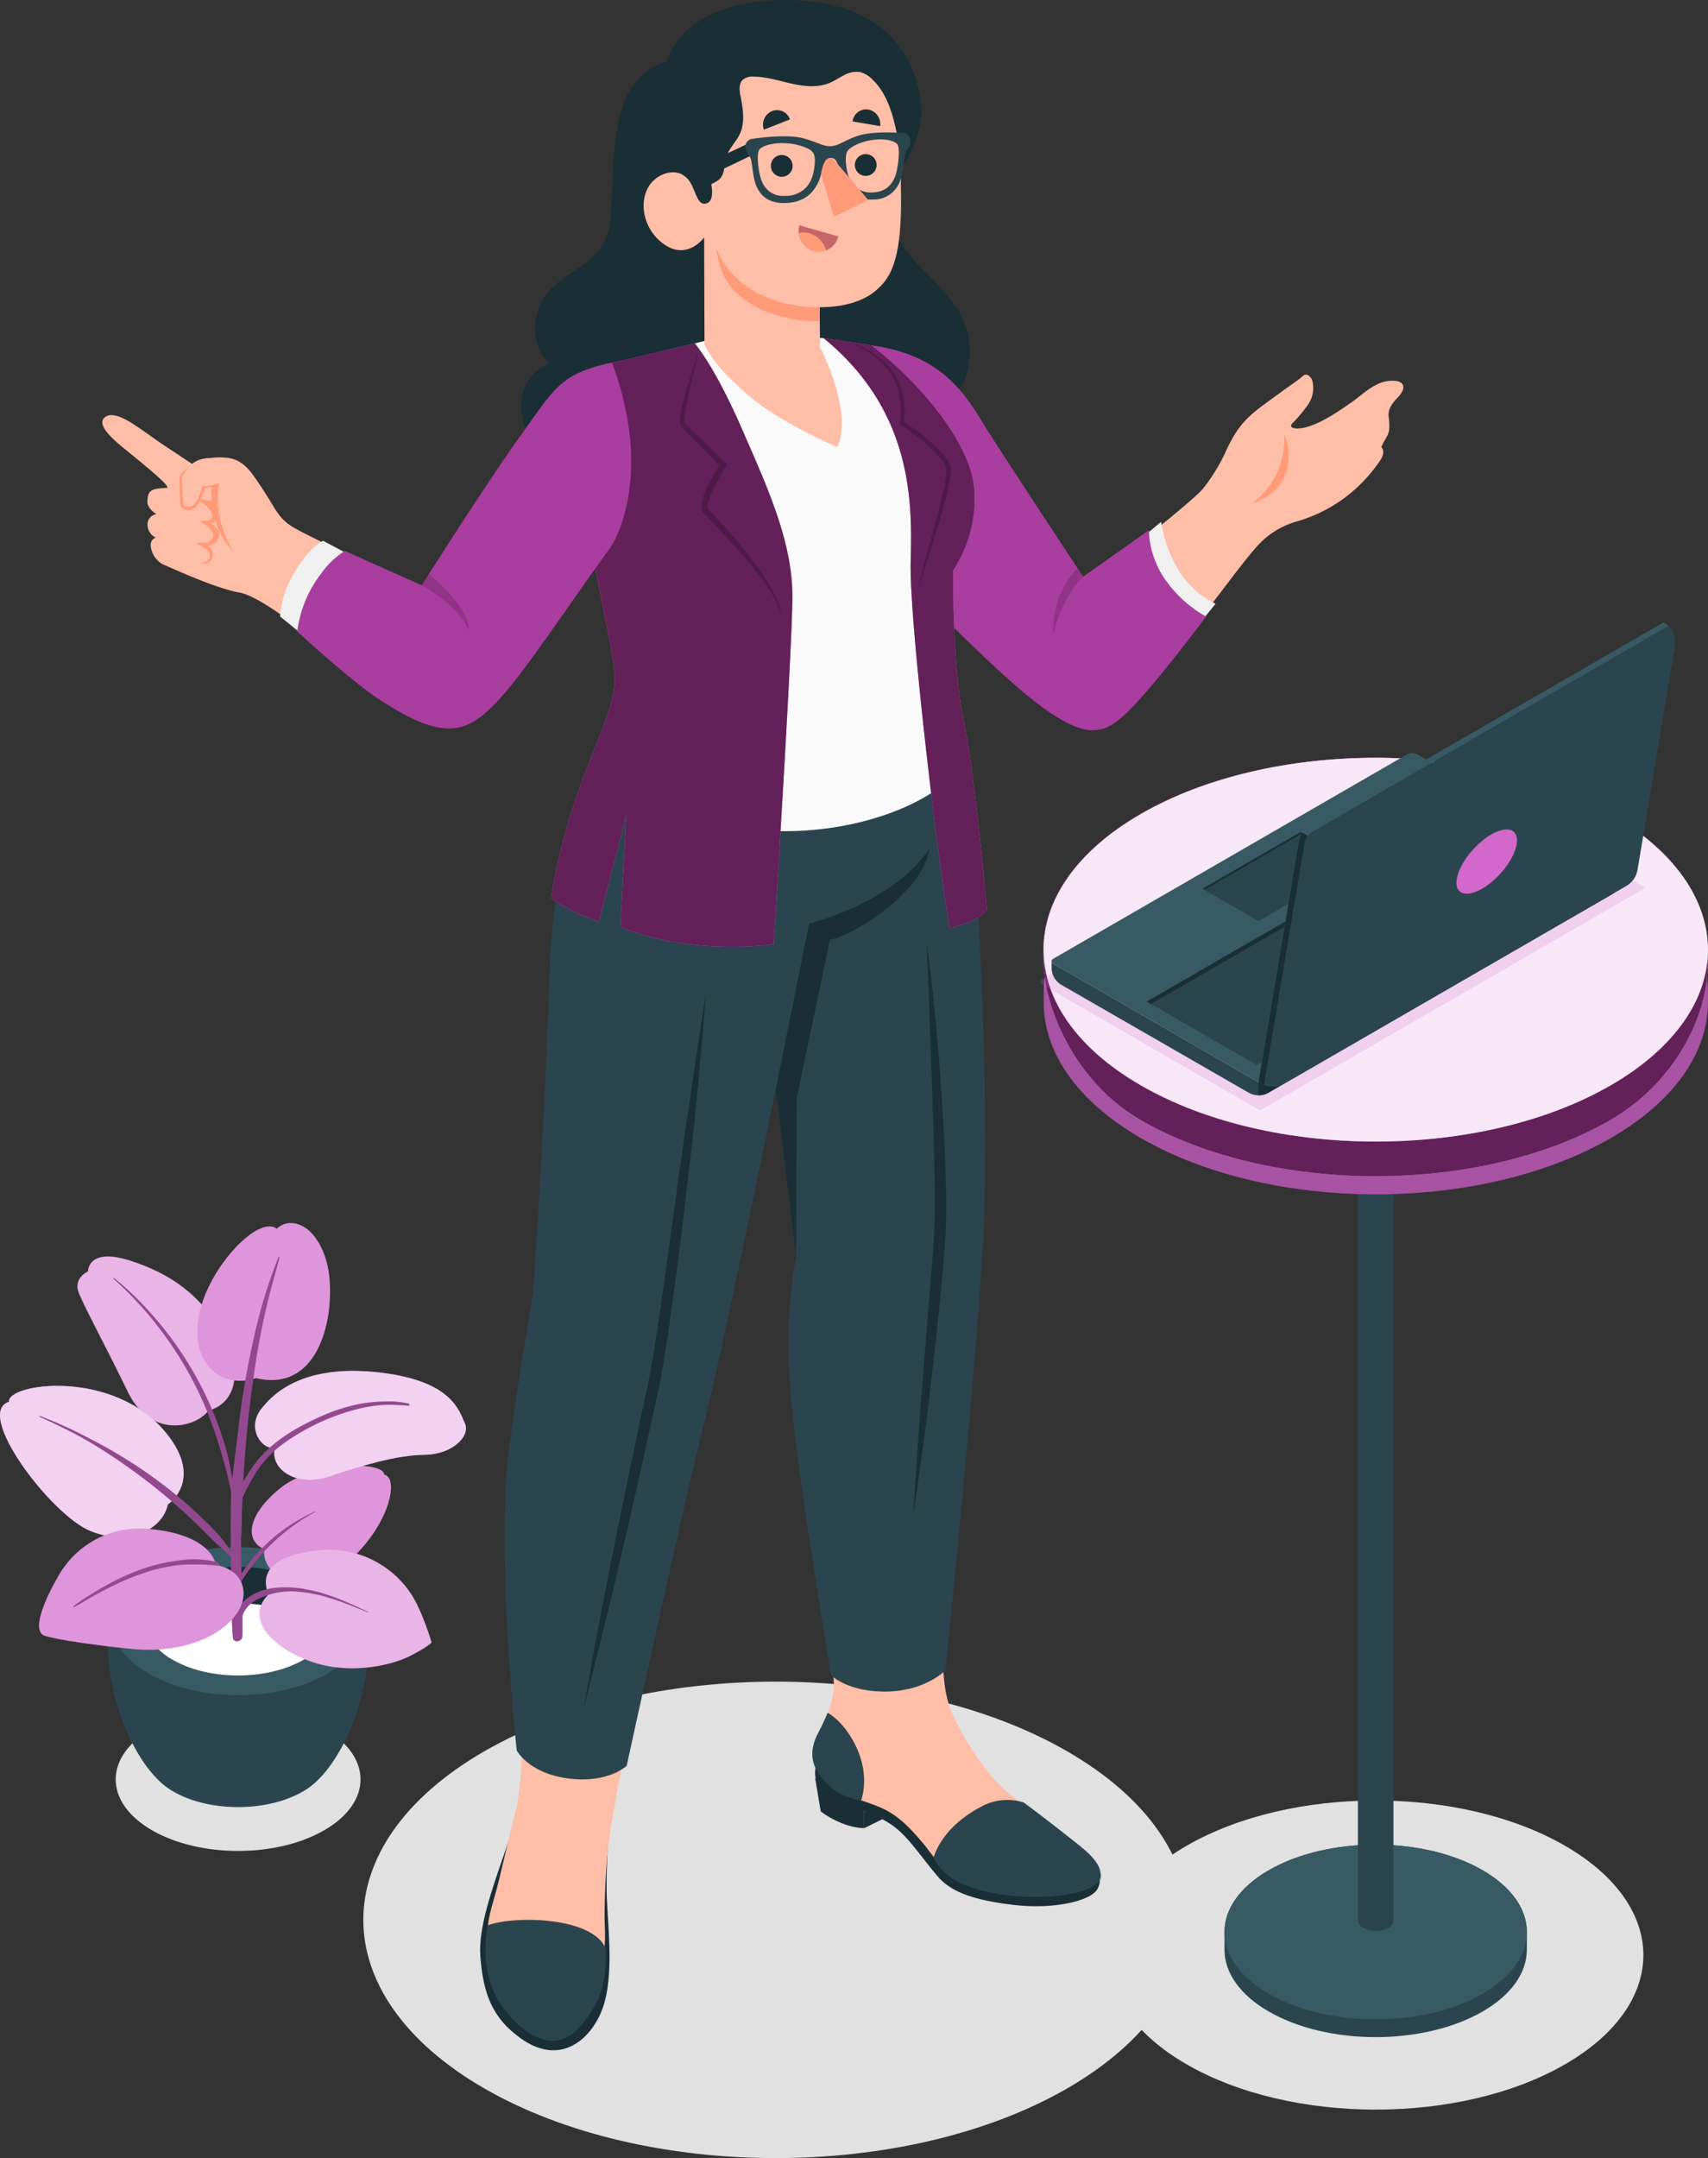 <svg xmlns="http://www.w3.org/2000/svg" xmlns:xlink="http://www.w3.org/1999/xlink" width="397.263" height="501.686" viewBox="0 0 397.263 501.686">
  <rect x="0" y="0" width="397.263" height="501.686" fill="#333333" stroke="none"/>
  <defs>
    <clipPath id="clip-path">
      <rect id="Rectángulo_325438" data-name="Rectángulo 325438" width="36.528" height="39.257" fill="none"/>
    </clipPath>
    <clipPath id="clip-path-2">
      <rect id="Rectángulo_325439" data-name="Rectángulo 325439" width="28.027" height="51.108" fill="none"/>
    </clipPath>
    <clipPath id="clip-path-3">
      <rect id="Rectángulo_325440" data-name="Rectángulo 325440" width="30.846" height="36.653" fill="none"/>
    </clipPath>
    <clipPath id="clip-path-4">
      <rect id="Rectángulo_325441" data-name="Rectángulo 325441" width="11.346" height="89.385" fill="none"/>
    </clipPath>
    <clipPath id="clip-path-5">
      <rect id="Rectángulo_325442" data-name="Rectángulo 325442" width="42.722" height="35.146" fill="none"/>
    </clipPath>
    <clipPath id="clip-path-6">
      <rect id="Rectángulo_325443" data-name="Rectángulo 325443" width="46.086" height="33.884" fill="none"/>
    </clipPath>
    <clipPath id="clip-path-7">
      <rect id="Rectángulo_325444" data-name="Rectángulo 325444" width="32.381" height="26.899" fill="none"/>
    </clipPath>
    <clipPath id="clip-path-8">
      <rect id="Rectángulo_325445" data-name="Rectángulo 325445" width="18.11" height="16.691" fill="none"/>
    </clipPath>
    <clipPath id="clip-path-9">
      <rect id="Rectángulo_325446" data-name="Rectángulo 325446" width="40.021" height="27.547" fill="none"/>
    </clipPath>
    <clipPath id="clip-path-10">
      <rect id="Rectángulo_325447" data-name="Rectángulo 325447" width="31.329" height="9.58" fill="none"/>
    </clipPath>
    <clipPath id="clip-path-11">
      <rect id="Rectángulo_325448" data-name="Rectángulo 325448" width="49.055" height="25.347" fill="none"/>
    </clipPath>
    <clipPath id="clip-path-12">
      <rect id="Rectángulo_325449" data-name="Rectángulo 325449" width="41.114" height="24.706" fill="none"/>
    </clipPath>
    <clipPath id="clip-path-13">
      <rect id="Rectángulo_325450" data-name="Rectángulo 325450" width="47.559" height="28.148" fill="none"/>
    </clipPath>
    <clipPath id="clip-path-14">
      <rect id="Rectángulo_325451" data-name="Rectángulo 325451" width="33.949" height="11.124" fill="none"/>
    </clipPath>
    <clipPath id="clip-path-15">
      <rect id="Rectángulo_325453" data-name="Rectángulo 325453" width="154.48" height="95.68" fill="none"/>
    </clipPath>
    <clipPath id="clip-path-16">
      <rect id="Rectángulo_325454" data-name="Rectángulo 325454" width="154.485" height="97.266" fill="none"/>
    </clipPath>
    <clipPath id="clip-path-17">
      <rect id="Rectángulo_325455" data-name="Rectángulo 325455" width="154.518" height="89.21" fill="none"/>
    </clipPath>
    <clipPath id="clip-path-18">
      <rect id="Rectángulo_325457" data-name="Rectángulo 325457" width="140.685" height="81.156" fill="none"/>
    </clipPath>
    <clipPath id="clip-path-19">
      <rect id="Rectángulo_325459" data-name="Rectángulo 325459" width="7" height="15.448" fill="none"/>
    </clipPath>
    <clipPath id="clip-path-20">
      <rect id="Rectángulo_325460" data-name="Rectángulo 325460" width="23.344" height="57.303" fill="none"/>
    </clipPath>
    <clipPath id="clip-path-21">
      <rect id="Rectángulo_325461" data-name="Rectángulo 325461" width="23.686" height="60.954" fill="none"/>
    </clipPath>
    <clipPath id="clip-path-22">
      <rect id="Rectángulo_325462" data-name="Rectángulo 325462" width="10.95" height="13.215" fill="none"/>
    </clipPath>
  </defs>
  <g id="Grupo_262369" data-name="Grupo 262369" transform="translate(-1040.722 -13109.199)">
    <path id="Trazado_279195" data-name="Trazado 279195" d="M1107.438,601.331c24.3-14.031,24.3-36.781,0-50.812s-63.706-14.031-88.009,0-24.3,36.781,0,50.812,63.706,14.031,88.009,0" transform="translate(297.29 12987.758)" fill="#e1e1e1"/>
    <path id="Trazado_279196" data-name="Trazado 279196" d="M999.531,529.836c37.461,21.628,37.46,56.693,0,78.321s-98.2,21.627-135.656,0-37.461-56.693,0-78.321,98.2-21.628,135.656,0" transform="translate(289.446 12986.507)" fill="#e1e1e1"/>
    <path id="Trazado_279197" data-name="Trazado 279197" d="M829.4,524.317c11.119,6.493,11.119,17.018,0,23.511s-29.15,6.492-40.269,0-11.12-17.018,0-23.511,29.148-6.492,40.269,0" transform="translate(286.839 12986.784)" fill="#e1e1e1"/>
    <path id="Trazado_279198" data-name="Trazado 279198" d="M790.346,537.076c-10.162-10.487-16.131-36.984-6.22-45.3h50.435c9.909,8.315,3.947,34.8-6.21,45.291-.087.1-.187.193-.278.289-.117.116-.234.234-.351.346-.287.282-.592.557-.919.826-.08.068-.161.128-.243.194-.249.2-.494.395-.767.584a13.986,13.986,0,0,1-1.315.849c-8.359,4.881-21.912,4.881-30.271,0h0a14.021,14.021,0,0,1-1.323-.856c-.253-.177-.482-.361-.714-.546-.1-.08-.2-.155-.3-.238-.316-.261-.61-.526-.887-.8-.135-.129-.269-.265-.4-.4-.076-.082-.161-.16-.235-.243" transform="translate(286.757 12985.472)" fill="#2b454e"/>
    <path id="Trazado_279199" data-name="Trazado 279199" d="M830.144,488.805c11.508,6.719,11.507,17.612,0,24.33s-30.166,6.719-41.672,0-11.508-17.611,0-24.33,30.166-6.718,41.672,0" transform="translate(286.794 12985.092)" fill="#375a64"/>
    <path id="Trazado_279200" data-name="Trazado 279200" d="M824.255,491.829c8.451,4.934,8.451,12.934,0,17.868s-22.153,4.933-30.6,0-8.451-12.933,0-17.868,22.152-4.933,30.6,0" transform="translate(287.149 12985.299)" fill="#1a2e35"/>
    <path id="Trazado_279201" data-name="Trazado 279201" d="M793.6,499.926c8.451-4.934,22.152-4.934,30.6,0a14.121,14.121,0,0,1,5.062,4.695,14.1,14.1,0,0,1-5.062,4.693c-8.451,4.934-22.152,4.934-30.6,0a14.082,14.082,0,0,1-5.062-4.693,14.092,14.092,0,0,1,5.062-4.693" transform="translate(287.206 12985.683)" fill="#fff"/>
    <path id="Trazado_279202" data-name="Trazado 279202" d="M802.762,455.091c-3.4,4.3-13.631,6.2-18.728-4.34-4.781-9.883-9.839-19.21-11.358-22.856s2.086-5.161,2.086-5.161-.132-5.618,9.643-2.55c9.675,3.037,16.905,8.316,21.751,17.31,4.775,8.866,2.86,15.863-3.394,17.6" transform="translate(286.437 12982.033)" fill="#d268cc"/>
    <g id="Grupo_260516" data-name="Grupo 260516" transform="translate(1058.74 13401.301)" opacity="0.5">
      <g id="Grupo_260515" data-name="Grupo 260515" transform="translate(0 0)">
        <g id="Grupo_260514" data-name="Grupo 260514" clip-path="url(#clip-path)">
          <path id="Trazado_279203" data-name="Trazado 279203" d="M802.762,455.091c-3.4,4.3-13.631,6.2-18.728-4.34-4.781-9.883-9.839-19.21-11.358-22.856s2.086-5.161,2.086-5.161-.132-5.618,9.643-2.55c9.675,3.037,16.905,8.316,21.751,17.31,4.775,8.866,2.86,15.863-3.394,17.6" transform="translate(-772.303 -419.267)" fill="#fff"/>
        </g>
      </g>
    </g>
    <path id="Trazado_279204" data-name="Trazado 279204" d="M807.583,468.914a51.156,51.156,0,0,0-1.254-5.6,78.916,78.916,0,0,0-3.979-10.689,80.6,80.6,0,0,0-12.541-19.452,69.684,69.684,0,0,0-9.386-9.141c-.1-.082-.163.14-.092.205a84.19,84.19,0,0,1,24.4,38.263c.623,2.029,1.225,4.069,1.764,6.121.547,2.085.929,4.206,1.448,6.3.051.209.39.313.384.023a39.886,39.886,0,0,0-.744-6.027" transform="translate(286.816 12982.259)" fill="#d268cc"/>
    <g id="Grupo_260519" data-name="Grupo 260519" transform="translate(1067.117 13406.271)" opacity="0.3">
      <g id="Grupo_260518" data-name="Grupo 260518" transform="translate(0 0)">
        <g id="Grupo_260517" data-name="Grupo 260517" clip-path="url(#clip-path-2)">
          <path id="Trazado_279205" data-name="Trazado 279205" d="M807.583,468.914a51.156,51.156,0,0,0-1.254-5.6,78.916,78.916,0,0,0-3.979-10.689,80.6,80.6,0,0,0-12.541-19.452,69.684,69.684,0,0,0-9.386-9.141c-.1-.082-.163.14-.092.205a84.19,84.19,0,0,1,24.4,38.263c.623,2.029,1.225,4.069,1.764,6.121.547,2.085.929,4.206,1.448,6.3.051.209.39.313.384.023a39.886,39.886,0,0,0-.744-6.027" transform="translate(-780.301 -424.012)"/>
        </g>
      </g>
    </g>
    <path id="Trazado_279206" data-name="Trazado 279206" d="M812.588,447.894c-8.875,2.744-15.468-4.182-13.186-15.046s13.693-22.923,18-19.683c2.691-2.691,8.621-1.725,11.411,7.1s.255,31.481-16.229,27.632" transform="translate(287.7 12981.682)" fill="#d268cc"/>
    <g id="Grupo_260522" data-name="Grupo 260522" transform="translate(1086.647 13393.523)" opacity="0.3">
      <g id="Grupo_260521" data-name="Grupo 260521" transform="translate(0 0)">
        <g id="Grupo_260520" data-name="Grupo 260520" clip-path="url(#clip-path-3)">
          <path id="Trazado_279207" data-name="Trazado 279207" d="M812.588,447.894c-8.875,2.744-15.468-4.182-13.186-15.046s13.693-22.923,18-19.683c2.691-2.691,8.621-1.725,11.411,7.1s.255,31.481-16.229,27.632" transform="translate(-798.947 -411.842)" fill="#fff"/>
        </g>
      </g>
    </g>
    <path id="Trazado_279208" data-name="Trazado 279208" d="M817.445,419.419a119.066,119.066,0,0,0-5.9,19.518,190.739,190.739,0,0,0-3.426,20.438c-1.591,13.274-1.863,12.538-1.779,25.893q.036,5.543.147,11.086c.073,3.8.011,7.65.338,11.438.126,1.453,2.19,1.066,2.217-.265.131-6.653-.235-13.335-.3-19.99-.065-6.579-.043,1,.124-5.577a277.568,277.568,0,0,1,3.594-40c.634-3.682,1.334-7.358,2.193-11,.9-3.827,2.011-7.6,3.017-11.4.039-.15-.136-.349-.221-.145" transform="translate(288.05 12982.037)" fill="#d268cc"/>
    <g id="Grupo_260525" data-name="Grupo 260525" transform="translate(1094.376 13401.368)" opacity="0.3">
      <g id="Grupo_260524" data-name="Grupo 260524" transform="translate(0 0)">
        <g id="Grupo_260523" data-name="Grupo 260523" clip-path="url(#clip-path-4)">
          <path id="Trazado_279209" data-name="Trazado 279209" d="M817.445,419.419a119.066,119.066,0,0,0-5.9,19.518,190.739,190.739,0,0,0-3.426,20.438c-1.591,13.274-1.863,12.538-1.779,25.893q.036,5.543.147,11.086c.073,3.8.011,7.65.338,11.438.126,1.453,2.19,1.066,2.217-.265.131-6.653-.235-13.335-.3-19.99-.065-6.579-.043,1,.124-5.577a277.568,277.568,0,0,1,3.594-40c.634-3.682,1.334-7.358,2.193-11,.9-3.827,2.011-7.6,3.017-11.4.039-.15-.136-.349-.221-.145" transform="translate(-806.326 -419.331)"/>
        </g>
      </g>
    </g>
    <path id="Trazado_279210" data-name="Trazado 279210" d="M794.128,475.543c-1.139,5.746-9.009,9.889-18.1,6.125s-27.026-27.4-18.837-30c-.446-4.292,24.327-7.815,36.58,7.288,8.908,10.98.359,16.59.359,16.59" transform="translate(285.621 12983.395)" fill="#d268cc"/>
    <g id="Grupo_260528" data-name="Grupo 260528" transform="translate(1040.722 13431.36)" opacity="0.7">
      <g id="Grupo_260527" data-name="Grupo 260527" transform="translate(0 0)">
        <g id="Grupo_260526" data-name="Grupo 260526" clip-path="url(#clip-path-5)">
          <path id="Trazado_279211" data-name="Trazado 279211" d="M794.128,475.543c-1.139,5.746-9.009,9.889-18.1,6.125s-27.026-27.4-18.837-30c-.446-4.292,24.327-7.815,36.58,7.288,8.908,10.98.359,16.59.359,16.59" transform="translate(-755.101 -447.966)" fill="#fff"/>
        </g>
      </g>
    </g>
    <path id="Trazado_279212" data-name="Trazado 279212" d="M806.714,483.757a42.034,42.034,0,0,0-3.693-4.063q-3.987-3.945-8.349-7.467a112.19,112.19,0,0,0-19.183-12.334,99.724,99.724,0,0,0-11.581-5.266c-.11-.04-.068.172,0,.2,3.311,1.564,6.625,3.083,9.825,4.868,3.312,1.849,6.516,3.908,9.627,6.078a139.832,139.832,0,0,1,16.935,13.859c1.5,1.436,2.919,2.947,4.43,4.369,1.567,1.475,3.254,2.835,4.757,4.379.218.225.609.125.372-.2-1.062-1.463-2.028-2.992-3.138-4.425" transform="translate(286.036 12983.71)" fill="#d268cc"/>
    <g id="Grupo_260531" data-name="Grupo 260531" transform="translate(1049.874 13438.332)" opacity="0.3">
      <g id="Grupo_260530" data-name="Grupo 260530" transform="translate(0 0)">
        <g id="Grupo_260529" data-name="Grupo 260529" clip-path="url(#clip-path-6)">
          <path id="Trazado_279213" data-name="Trazado 279213" d="M806.714,483.757a42.034,42.034,0,0,0-3.693-4.063q-3.987-3.945-8.349-7.467a112.19,112.19,0,0,0-19.183-12.334,99.724,99.724,0,0,0-11.581-5.266c-.11-.04-.068.172,0,.2,3.311,1.564,6.625,3.083,9.825,4.868,3.312,1.849,6.516,3.908,9.627,6.078a139.832,139.832,0,0,1,16.935,13.859c1.5,1.436,2.919,2.947,4.43,4.369,1.567,1.475,3.254,2.835,4.757,4.379.218.225.609.125.372-.2-1.062-1.463-2.028-2.992-3.138-4.425" transform="translate(-763.839 -454.622)"/>
        </g>
      </g>
    </g>
    <path id="Trazado_279214" data-name="Trazado 279214" d="M841.813,467.776c-.15-3.238-16.454-3.064-24.095,3.076s-8.546,12.172-3.785,14.268c-.834,6.832,9.951,11.331,19.605,2.789s11.76-19.461,8.275-20.133" transform="translate(288.272 12984.234)" fill="#d268cc"/>
    <g id="Grupo_260534" data-name="Grupo 260534" transform="translate(1099.28 13449.925)" opacity="0.3">
      <g id="Grupo_260533" data-name="Grupo 260533" transform="translate(0 0)">
        <g id="Grupo_260532" data-name="Grupo 260532" clip-path="url(#clip-path-7)">
          <path id="Trazado_279215" data-name="Trazado 279215" d="M841.813,467.776c-.15-3.238-16.454-3.064-24.095,3.076s-8.546,12.172-3.785,14.268c-.834,6.832,9.951,11.331,19.605,2.789s11.76-19.461,8.275-20.133" transform="translate(-811.008 -465.69)" fill="#fff"/>
        </g>
      </g>
    </g>
    <path id="Trazado_279216" data-name="Trazado 279216" d="M825.9,475.845A40.077,40.077,0,0,0,807.9,491.671c-.245.4.372,1.163.637.732a46.676,46.676,0,0,1,17.377-16.452c.044-.023.063-.138-.007-.106" transform="translate(288.122 12984.716)" fill="#d268cc"/>
    <g id="Grupo_260537" data-name="Grupo 260537" transform="translate(1095.961 13460.555)" opacity="0.3">
      <g id="Grupo_260536" data-name="Grupo 260536" transform="translate(0 0)">
        <g id="Grupo_260535" data-name="Grupo 260535" clip-path="url(#clip-path-8)">
          <path id="Trazado_279217" data-name="Trazado 279217" d="M825.9,475.845A40.077,40.077,0,0,0,807.9,491.671c-.245.4.372,1.163.637.732a46.676,46.676,0,0,1,17.377-16.452c.044-.023.063-.138-.007-.106" transform="translate(-807.839 -475.839)"/>
        </g>
      </g>
    </g>
    <path id="Trazado_279218" data-name="Trazado 279218" d="M814.829,494.739c-5.521,5.423.582,12.143,9.534,15.467s18.857,1.079,23.177-1.077,5.207-3.235,5.207-3.235-2.111-7.118-4.569-10.959A22.955,22.955,0,0,0,825.6,484.561c-11.465,1.466-12.4,6.232-10.767,10.179" transform="translate(288.353 12985.119)" fill="#d268cc"/>
    <g id="Grupo_260540" data-name="Grupo 260540" transform="translate(1101.078 13469.468)" opacity="0.5">
      <g id="Grupo_260539" data-name="Grupo 260539" transform="translate(0 0)">
        <g id="Grupo_260538" data-name="Grupo 260538" clip-path="url(#clip-path-9)">
          <path id="Trazado_279219" data-name="Trazado 279219" d="M814.829,494.739c-5.521,5.423.582,12.143,9.534,15.467s18.857,1.079,23.177-1.077,5.207-3.235,5.207-3.235-2.111-7.118-4.569-10.959A22.955,22.955,0,0,0,825.6,484.561c-11.465,1.466-12.4,6.232-10.767,10.179" transform="translate(-812.725 -484.349)" fill="#fff"/>
        </g>
      </g>
    </g>
    <path id="Trazado_279220" data-name="Trazado 279220" d="M838.273,498.417c-4.491-2.163-9.109-4.249-14.033-5.2-4.8-.924-10.711-.965-14.6,2.454-1.506,1.325-3.511,4.2-2.284,6.236.121.2.727.579.862.175a19.576,19.576,0,0,1,1.236-3.772,7.68,7.68,0,0,1,3-2.821,17.814,17.814,0,0,1,10.168-1.726c5.466.524,10.607,2.717,15.638,4.776.054.023.053-.1.008-.127" transform="translate(288.081 12985.515)" fill="#d268cc"/>
    <g id="Grupo_260543" data-name="Grupo 260543" transform="translate(1095.058 13478.201)" opacity="0.3">
      <g id="Grupo_260542" data-name="Grupo 260542" transform="translate(0 0)">
        <g id="Grupo_260541" data-name="Grupo 260541" clip-path="url(#clip-path-10)">
          <path id="Trazado_279221" data-name="Trazado 279221" d="M838.273,498.417c-4.491-2.163-9.109-4.249-14.033-5.2-4.8-.924-10.711-.965-14.6,2.454-1.506,1.325-3.511,4.2-2.284,6.236.121.2.727.579.862.175a19.576,19.576,0,0,1,1.236-3.772,7.68,7.68,0,0,1,3-2.821,17.814,17.814,0,0,1,10.168-1.726c5.466.524,10.607,2.717,15.638,4.776.054.023.053-.1.008-.127" transform="translate(-806.977 -492.686)"/>
        </g>
      </g>
    </g>
    <path id="Trazado_279222" data-name="Trazado 279222" d="M816.39,462.453c-1.38,4.851,4.81,9.379,12.511,6.785s15.7-5,22.265-5.082,10.727-4.4,9.374-7.315-2.943-9.827-19.67-11.8-24.272,3.929-27.764,8.548.5,9.677,3.284,8.866" transform="translate(288.307 12983.237)" fill="#d268cc"/>
    <g id="Grupo_260546" data-name="Grupo 260546" transform="translate(1100.049 13427.885)" opacity="0.7">
      <g id="Grupo_260545" data-name="Grupo 260545" transform="translate(0 0)">
        <g id="Grupo_260544" data-name="Grupo 260544" clip-path="url(#clip-path-11)">
          <path id="Trazado_279223" data-name="Trazado 279223" d="M816.39,462.453c-1.38,4.851,4.81,9.379,12.511,6.785s15.7-5,22.265-5.082,10.727-4.4,9.374-7.315-2.943-9.827-19.67-11.8-24.272,3.929-27.764,8.548.5,9.677,3.284,8.866" transform="translate(-811.742 -444.647)" fill="#fff"/>
        </g>
      </g>
    </g>
    <path id="Trazado_279224" data-name="Trazado 279224" d="M847.7,451.936a20.6,20.6,0,0,0-5.4-.493,33.974,33.974,0,0,0-5.216.427,40.716,40.716,0,0,0-9.828,3.056c-5.879,2.608-11.713,6.011-15.534,11.308a37.548,37.548,0,0,0-4.922,9.215c-.222.624.988.977,1.262.418a68.537,68.537,0,0,1,4.18-8.02,24.848,24.848,0,0,1,6.408-6.674,50.866,50.866,0,0,1,17.743-8.12,34.575,34.575,0,0,1,5.661-.834,52.289,52.289,0,0,1,5.686.213c.252.014.134-.449-.044-.5" transform="translate(288.072 12983.559)" fill="#d268cc"/>
    <g id="Grupo_260549" data-name="Grupo 260549" transform="translate(1094.851 13434.999)" opacity="0.3">
      <g id="Grupo_260548" data-name="Grupo 260548" transform="translate(0 0)">
        <g id="Grupo_260547" data-name="Grupo 260547" clip-path="url(#clip-path-12)">
          <path id="Trazado_279225" data-name="Trazado 279225" d="M847.7,451.936a20.6,20.6,0,0,0-5.4-.493,33.974,33.974,0,0,0-5.216.427,40.716,40.716,0,0,0-9.828,3.056c-5.879,2.608-11.713,6.011-15.534,11.308a37.548,37.548,0,0,0-4.922,9.215c-.222.624.988.977,1.262.418a68.537,68.537,0,0,1,4.18-8.02,24.848,24.848,0,0,1,6.408-6.674,50.866,50.866,0,0,1,17.743-8.12,34.575,34.575,0,0,1,5.661-.834,52.289,52.289,0,0,1,5.686.213c.252.014.134-.449-.044-.5" transform="translate(-806.78 -451.44)"/>
        </g>
      </g>
    </g>
    <path id="Trazado_279226" data-name="Trazado 279226" d="M804.949,488.134c-1.306-4.989-7.628-7.788-15.893-8.405a21.613,21.613,0,0,0-20.558,10.55c-4.323,7.393-6.118,13.277-3.491,14.244s13.731,2.5,20.9,3.14,16.12-.653,21.965-6.1,3.918-12.281-2.923-13.428" transform="translate(286.033 12984.897)" fill="#d268cc"/>
    <g id="Grupo_260552" data-name="Grupo 260552" transform="translate(1049.814 13464.562)" opacity="0.3">
      <g id="Grupo_260551" data-name="Grupo 260551" transform="translate(0 0)">
        <g id="Grupo_260550" data-name="Grupo 260550" clip-path="url(#clip-path-13)">
          <path id="Trazado_279227" data-name="Trazado 279227" d="M804.949,488.134c-1.306-4.989-7.628-7.788-15.893-8.405a21.613,21.613,0,0,0-20.558,10.55c-4.323,7.393-6.118,13.277-3.491,14.244s13.731,2.5,20.9,3.14,16.12-.653,21.965-6.1,3.918-12.281-2.923-13.428" transform="translate(-763.781 -479.664)" fill="#fff"/>
        </g>
      </g>
    </g>
    <path id="Trazado_279228" data-name="Trazado 279228" d="M804.9,487.153a21.77,21.77,0,0,0-8.925-.416,39.614,39.614,0,0,0-8.425,1.941,54.15,54.15,0,0,0-8.345,3.753q-2.1,1.15-4.121,2.437a31.009,31.009,0,0,0-3.7,2.554c-.043.038-.036.212.047.175,1.357-.607,2.628-1.465,3.923-2.194,1.4-.788,2.807-1.557,4.238-2.282a60.191,60.191,0,0,1,8.268-3.508,39.424,39.424,0,0,1,8.768-1.877,53.362,53.362,0,0,1,8.364.214c.577.038.25-.685-.094-.8" transform="translate(286.392 12985.22)" fill="#d268cc"/>
    <g id="Grupo_260555" data-name="Grupo 260555" transform="translate(1057.751 13471.697)" opacity="0.3">
      <g id="Grupo_260554" data-name="Grupo 260554" transform="translate(0 0)">
        <g id="Grupo_260553" data-name="Grupo 260553" clip-path="url(#clip-path-14)">
          <path id="Trazado_279229" data-name="Trazado 279229" d="M804.9,487.153a21.77,21.77,0,0,0-8.925-.416,39.614,39.614,0,0,0-8.425,1.941,54.15,54.15,0,0,0-8.345,3.753q-2.1,1.15-4.121,2.437a31.009,31.009,0,0,0-3.7,2.554c-.043.038-.036.212.047.175,1.357-.607,2.628-1.465,3.923-2.194,1.4-.788,2.807-1.557,4.238-2.282a60.191,60.191,0,0,1,8.268-3.508,39.424,39.424,0,0,1,8.768-1.877,53.362,53.362,0,0,1,8.364.214c.577.038.25-.685-.094-.8" transform="translate(-771.359 -486.477)"/>
        </g>
      </g>
    </g>
    <path id="Trazado_279230" data-name="Trazado 279230" d="M1087.046,555.741c-13.735-7.93-36-7.93-49.737,0-6.867,3.965-10.293,9.162-10.292,14.358,0,.537-.01,3.761,0,4.381.107,5.114,3.532,10.208,10.29,14.11,13.735,7.93,36,7.93,49.737,0,6.792-3.922,10.218-9.047,10.291-14.186.008-.594.005-3.822,0-4.387-.035-5.169-3.461-10.332-10.292-14.276" transform="translate(298.514 12988.223)" fill="#2b454e"/>
    <path id="Trazado_279231" data-name="Trazado 279231" d="M1037.308,584.457c-13.735-7.93-13.735-20.787,0-28.716s36-7.93,49.737,0,13.735,20.786,0,28.716-36,7.93-49.737,0" transform="translate(298.514 12988.223)" fill="#375a64"/>
    <path id="Trazado_279232" data-name="Trazado 279232" d="M1064.89,576.434h.017V356.387h-8.268V576.434h.035a1.93,1.93,0,0,0,1.179,1.9,6.479,6.479,0,0,0,5.858,0,1.93,1.93,0,0,0,1.179-1.9" transform="translate(299.918 12979.053)" fill="#2b454e"/>
    <path id="Trazado_279233" data-name="Trazado 279233" d="M1009.485,327.173c30.171-17.42,79.088-17.42,109.26,0,15.086,8.709,22.616,24.378,22.611,35.793,0,2.343,0-.128,0,2.216.005,11.416-7.525,22.832-22.612,31.542-30.172,17.419-79.088,17.419-109.26,0-15.086-8.71-22.616-20.126-22.611-31.542,0-2.343,0,.127,0-2.217-.005-11.415,7.526-27.082,22.612-35.792" transform="translate(296.611 12977.048)" fill="#d268cc"/>
    <g id="Grupo_260560" data-name="Grupo 260560" transform="translate(1283.484 13291.156)" opacity="0.2">
      <g id="Grupo_260559" data-name="Grupo 260559" transform="translate(0 0)">
        <g id="Grupo_260558" data-name="Grupo 260558" clip-path="url(#clip-path-15)">
          <path id="Trazado_279234" data-name="Trazado 279234" d="M1009.485,327.173c30.171-17.42,79.088-17.42,109.26,0,15.086,8.709,22.616,24.378,22.611,35.793,0,2.343,0-.128,0,2.216.005,11.416-7.525,22.832-22.612,31.542-30.172,17.419-79.088,17.419-109.26,0-15.086-8.71-22.616-20.126-22.611-31.542,0-2.343,0,.127,0-2.217-.005-11.415,7.526-27.082,22.612-35.792" transform="translate(-986.873 -314.108)"/>
        </g>
      </g>
    </g>
    <path id="Trazado_279235" data-name="Trazado 279235" d="M1009.42,321.645c30.172-17.42,79.088-17.42,109.26,0,15.086,8.71,22.616,20.125,22.611,31.541,0,2.344,0,1.459,0,3.8.005,11.416-7.525,27.083-22.612,35.793-30.171,17.42-79.088,17.42-109.26,0-15.086-8.71-22.616-25.964-22.611-37.38,0-2.344,0,.128,0-2.216-.005-11.416,7.526-22.831,22.612-31.541" transform="translate(296.607 12976.785)" fill="#d268cc"/>
    <g id="Grupo_260563" data-name="Grupo 260563" transform="translate(1283.416 13285.366)" opacity="0.4">
      <g id="Grupo_260562" data-name="Grupo 260562" transform="translate(0 0)">
        <g id="Grupo_260561" data-name="Grupo 260561" clip-path="url(#clip-path-16)">
          <path id="Trazado_279236" data-name="Trazado 279236" d="M1009.42,321.645c30.172-17.42,79.088-17.42,109.26,0,15.086,8.71,22.616,20.125,22.611,31.541,0,2.344,0,1.459,0,3.8.005,11.416-7.525,27.083-22.612,35.793-30.171,17.42-79.088,17.42-109.26,0-15.086-8.71-22.616-25.964-22.611-37.38,0-2.344,0,.128,0-2.216-.005-11.416,7.526-22.831,22.612-31.541" transform="translate(-986.808 -308.581)" fill="#fff"/>
        </g>
      </g>
    </g>
    <path id="Trazado_279237" data-name="Trazado 279237" d="M1009.42,321.645c30.172-17.42,79.088-17.42,109.26,0,15.086,8.71,22.616,20.125,22.611,31.541,0,2.344,0,1.459,0,3.8.005,11.416-7.525,27.083-22.612,35.793-30.171,17.42-79.088,17.42-109.26,0-15.086-8.71-22.616-25.964-22.611-37.38,0-2.344,0,.128,0-2.216-.005-11.416,7.526-22.831,22.612-31.541" transform="translate(296.607 12976.785)" fill="#632059"/>
    <path id="Trazado_279238" data-name="Trazado 279238" d="M1118.679,384.726c30.172-17.42,30.172-45.662,0-63.081s-79.088-17.42-109.259,0-30.172,45.661,0,63.081,79.087,17.42,109.259,0" transform="translate(296.607 12976.785)" fill="#d268cc"/>
    <g id="Grupo_260566" data-name="Grupo 260566" transform="translate(1283.467 13285.366)" opacity="0.85">
      <g id="Grupo_260565" data-name="Grupo 260565" transform="translate(0 0)">
        <g id="Grupo_260564" data-name="Grupo 260564" clip-path="url(#clip-path-17)">
          <path id="Trazado_279239" data-name="Trazado 279239" d="M1118.744,384.726c30.171-17.42,30.172-45.662,0-63.081s-79.088-17.42-109.259,0-30.172,45.661,0,63.081,79.087,17.42,109.259,0" transform="translate(-986.857 -308.581)" fill="#fff"/>
        </g>
      </g>
    </g>
    <g id="Grupo_260571" data-name="Grupo 260571" transform="translate(1282.73 13286.18)" opacity="0.2">
      <g id="Grupo_260570" data-name="Grupo 260570" transform="translate(0 0)">
        <g id="Grupo_260569" data-name="Grupo 260569" clip-path="url(#clip-path-18)">
          <path id="Trazado_279240" data-name="Trazado 279240" d="M1126.841,338.764l-50.269-29.02a2.887,2.887,0,0,0-2.889,0L986.475,360.1a.642.642,0,0,0,0,1.112l50.74,29.3Z" transform="translate(-986.154 -309.357)" fill="#d268cc"/>
        </g>
      </g>
    </g>
    <path id="Trazado_279241" data-name="Trazado 279241" d="M1121.237,334.023v1.111a4.577,4.577,0,0,1-2.283,3.957l-79.918,46.139a4.515,4.515,0,0,1-2.275.6,4.592,4.592,0,0,1-2.3-.609L990.9,360.157a4.585,4.585,0,0,1-2.277-3.957v-1.538h.009v.016a.574.574,0,0,0,.289.5l47.84,27.626Z" transform="translate(296.694 12977.992)" fill="#2b454e"/>
    <path id="Trazado_279242" data-name="Trazado 279242" d="M1121.244,335.274l-47.386-27.356a2.723,2.723,0,0,0-2.723,0l-82.208,47.469a.6.6,0,0,0,0,1.048l47.83,27.619Z" transform="translate(296.694 12976.736)" fill="#375a64"/>
    <path id="Trazado_279243" data-name="Trazado 279243" d="M1035.318,379.371l-25.559-14.741,74.734-43.147,25.691,14.664Z" transform="translate(297.696 12977.397)" fill="#2b454e"/>
    <path id="Trazado_279244" data-name="Trazado 279244" d="M1110.183,336.146l-.976.561-24.717-14.1-73.751,42.589-.976-.561,74.727-43.151Z" transform="translate(297.696 12977.397)" fill="#1a2e35"/>
    <path id="Trazado_279245" data-name="Trazado 279245" d="M1022.168,338.2l.471.271,12.527,7.231,22.279-12.862.463-.264-13-7.5Z" transform="translate(298.284 12977.567)" fill="#1a2e35"/>
    <path id="Trazado_279246" data-name="Trazado 279246" d="M1022.618,338.443l12.527,7.231,22.277-12.862-12.534-7.231Z" transform="translate(298.305 12977.592)" fill="#2b454e"/>
    <path id="Trazado_279247" data-name="Trazado 279247" d="M1034.578,382.8v3.04a4.555,4.555,0,0,0,2.28-.608l79.919-46.14a4.573,4.573,0,0,0,2.287-3.959v-1.112Z" transform="translate(298.872 12977.991)" fill="#1a2e35"/>
    <path id="Trazado_279248" data-name="Trazado 279248" d="M1035.807,386.067a5.41,5.41,0,0,0,4.664-.36l79.567-45.939a5.413,5.413,0,0,0,2.631-3.784l8.711-51.947a5.518,5.518,0,0,0,.072-.887,5.415,5.415,0,0,0-1.6-3.847l-82.686,47.746a4.017,4.017,0,0,0-1.944,2.8Z" transform="translate(298.931 12975.397)" fill="#2b454e"/>
    <path id="Trazado_279249" data-name="Trazado 279249" d="M1034.578,385.434l.545.311a6.3,6.3,0,0,0,.743.361l9.415-56.219a4.015,4.015,0,0,1,1.944-2.8l82.687-47.747a5.451,5.451,0,0,0-1.1-.84l-82.855,47.834a4.019,4.019,0,0,0-1.944,2.8Z" transform="translate(298.872 12975.359)" fill="#375a64"/>
    <path id="Trazado_279250" data-name="Trazado 279250" d="M1046.048,325.933l-1.282-.74a4,4,0,0,0-.758,1.728l-9.431,56.3.545.311a6.319,6.319,0,0,0,.744.36l9.415-56.218a3.977,3.977,0,0,1,.768-1.74" transform="translate(298.872 12977.573)" fill="#1a2e35"/>
    <path id="Trazado_279251" data-name="Trazado 279251" d="M1078.6,335.971c.583-3.477,4.174-8.1,8.019-10.318s6.492-1.2,5.908,2.277-4.174,8.1-8.02,10.318-6.491,1.2-5.907-2.277" transform="translate(300.956 12977.54)" fill="#d268cc"/>
    <path id="Trazado_279252" data-name="Trazado 279252" d="M946.992,546.32l5.41-2.664-5.41-1.364Z" transform="translate(294.72 12987.867)" fill="#1a2e35"/>
    <path id="Trazado_279253" data-name="Trazado 279253" d="M1001.8,555.658s-64.87-27.029-65.6-22.835a5.948,5.948,0,0,0,.074,2.514c-.057-.076-.125-.148-.177-.223l1.32,7.784s4.669,3.715,10.092,3.892v-4.027a33.169,33.169,0,0,1,5.729,2.819c4.172,2.57,6.9,7.133,11.375,12.414,3.258,3.849,8.979,5.582,17.433,6.609,9.1,1.105,17.068-.7,19.283-3.077,1.765-1.9.809-5.33.472-5.87" transform="translate(294.203 12987.396)" fill="#1a2e35"/>
    <path id="Trazado_279254" data-name="Trazado 279254" d="M1000,556.631c-.631-.616-2.968-3.02-6.12-5.63-2.757-2.282-5.974-5.17-9.422-7.489a35.851,35.851,0,0,1-4.677-3.6c-1.143-1.145-2.239-2.333-3.26-3.579a67.019,67.019,0,0,1-7.985-12.587c-1.052-2.106-2.958-6.743-2.579-15.405.574-13.12,1.6-17.865,1.513-26.387l-30.649,4.5c.973,4.71,2.108,15.234,2.668,20.594.852,8.154,2.107,8.91-1.062,17.105-.933,2.411-2.347,4.739-2.43,7.31-.135,4.179,3.33,7.735,7.172,9.72,3.183,1.644,6.828,2.317,9.919,4.074,3.253,1.849,5.8,4.674,8.145,7.468,2.212,2.637,4,5.769,7.076,7.6,3.406,2.031,6.63,2.631,10.552,3.336a58.618,58.618,0,0,0,14.106.471c6.679-.605,11.62-3.023,7.034-7.506" transform="translate(294.198 12985.006)" fill="#ffbea8"/>
    <path id="Trazado_279255" data-name="Trazado 279255" d="M996.258,550.3c-2.811-2.208-6.8-5.368-11.607-8.919a12.539,12.539,0,0,0-9.977,1.026c-9.49,4.991-11.005,11.883-11.005,11.883a13.555,13.555,0,0,0,7.919,6.466c11.132,4.486,30.89,2.709,31-2.2.071-3.128-2.919-5.575-6.334-8.257m-57.22-29.753s-.617,1.62-2.253,4.8-1.9,6.335.252,9.458c2.849,4.133,6.291,5.366,9.8,6.2,2.914-9.351-3.923-18.5-7.8-20.456" transform="translate(294.174 12986.836)" fill="#2b454e"/>
    <path id="Trazado_279256" data-name="Trazado 279256" d="M891.756,542.85c.039,3.185-.848,12.64-.577,19.765.246,6.472,1.536,16.584-.456,24.127-2.039,7.728-9.616,15.812-19.655,8.543-6.223-4.5-8.656-9.846-9.307-19.17-.451-6.48,2.71-15.377,5.43-23.271,3.178-9.218,4.42-14.156,4.42-14.156Z" transform="translate(290.676 12987.696)" fill="#1a2e35"/>
    <path id="Trazado_279257" data-name="Trazado 279257" d="M871.819,496.775c-1.07,15.072-.262,23.193-.364,32.856-.216,4.5-.487,10.793-1.714,15.522-1.591,6.138-3.446,14.665-4.573,18.641-1.574,5.557-2.75,9.056-.682,15.354a6.988,6.988,0,0,0,.691,1.426c2.97,5.213,10.732,9.244,13.26,8.664.679,1.03,2.447,1.673,4.389,1.423a6.557,6.557,0,0,0,.84-.163,6.774,6.774,0,0,0,.845-.281,7.837,7.837,0,0,0,4.287-4.67,12.393,12.393,0,0,0,.435-1.358c2-7.739,1.353-12.136,1.354-15.181,0-3.7.176-8.978.658-14.63s3.578-22.142,5.608-30.709c1.807-7.624,2.7-14.087,5.083-21.979Z" transform="translate(290.755 12985.708)" fill="#ffbea8"/>
    <path id="Trazado_279258" data-name="Trazado 279258" d="M863.5,567.728c6.246-2.276,24.773-1.968,27.462,5.7-.089,7.179-.723,11.714-6.059,17.87-7.091,8.18-15.9-.773-19.225-6.42s-3.109-13.3-2.178-17.155" transform="translate(290.732 12989.015)" fill="#2b454e"/>
    <path id="Trazado_279259" data-name="Trazado 279259" d="M899.738,293.63c-8.247,13.524-20.988,32.64-22.017,63.265-1.371,40.819-3.527,70.221-3.832,75.138s-2.307,12.925-5.619,37.1,1.7,70.906,1.7,70.906,2.831,5.5,12.487,6.58c8.907,1,13.09-3,13.09-3s14.106-64.717,17.9-79.233,16.763-78.008,16.763-78.008l4.739,39.095s-3.1,13.31-.979,34.641,9.166,62.487,9.166,62.487,4.042,4.089,13.517,3.731C965.328,526,969.7,521.4,969.7,521.4s8.3-81.214,8.984-105.313-.019-84.278-6.929-120.163Z" transform="translate(290.933 12976.077)" fill="#2b454e"/>
    <path id="Trazado_279260" data-name="Trazado 279260" d="M937.144,346.138l-7.76,38.575,4.737,39.095.166-37.113,7.7-36.751c6.105-1.236,21.808-11.407,23.15-21.206-8.483,12.718-27.993,17.4-27.993,17.4M891.759,491.1q-3.8,18.784-7.084,37.663,4.822-18.583,9.132-37.252c2.912-12.452,5.664-24.882,8.4-37.414,2.567-12.566,5.9-40.991,7.359-53.676,1.487-12.683,2.622-25.393,3.6-38.121-2.01,12.616-3.835,25.251-5.671,37.871-1.88,12.612-5.322,40.969-7.922,53.427-2.665,12.44-5.322,24.982-7.814,37.5m74.474-90.423c.107,5.534.293,11.1.044,16.565-.274,5.486-.783,11.038-1.232,16.563L963.7,450.4q-1.359,16.607-2.319,33.259,2.512-16.5,4.4-33.072c1.261-11.058,2.461-22.072,3.169-33.244.28-11.236-.4-22.3-1.125-33.408-.759-11.094-1.837-22.171-3.315-33.2l1.233,33.3c.163,5.547.377,11.091.485,16.634" transform="translate(291.765 12977.741)" fill="#1a2e35"/>
    <path id="Trazado_279261" data-name="Trazado 279261" d="M904.637,154.686c-10.01,3.226-12.25,12.989-12.67,29.755-.161,6.5.015,12.276-5.535,16.641-2.969,2.335-6.467,4.039-9,6.839-4.2,4.645-4.655,12.686-.061,16.946a10.273,10.273,0,0,0-6.443,8.409,15.257,15.257,0,0,0,2.921,10.507c4.405,6.309,13.09,8.769,20.512,7.489,1.76,4.99,7.016,8.2,12.294,8.592s10.486-1.656,14.893-4.585c2.719,5.306,9.68,7.087,15.163,6.291a19.93,19.93,0,0,0,13.924-8.857,2.109,2.109,0,0,1,.772-.851,1.961,1.961,0,0,1,.843-.135c3.769-.039,7.354-.01,10.767-1.734,3.072-1.552,5.816-3.332,7.736-6.282a13.5,13.5,0,0,0,2.177-6.556,10.505,10.505,0,0,0-.913-5.72c3.229-2.491,3.614-9.893,2.639-13.853s-3.542-7.332-6.327-10.312-5.862-5.714-8.223-9.038c-2.2-3.1-2.736-5.871-2.681-9.536.032-2-.86-5.658.545-7.36,0,0,6.155-7.454,5.889-15.48s-4.712-20.112-19.459-23.975c-12.285-3.217-34.611-2.2-39.761,12.806" transform="translate(291.108 12968.811)" fill="#1a2e35"/>
    <path id="Trazado_279262" data-name="Trazado 279262" d="M1025.726,250.123a43.557,43.557,0,0,0,5.117-8.309c3.4-7.6,6.16-9.062,12.733-13.881,1.126-.825,2.263-1.637,3.4-2.447a15.745,15.745,0,0,0,1.617-1.223c.467-.434.88-.785,1.575-.371a2.327,2.327,0,0,1,.939,1.383,6.813,6.813,0,0,1-1.039,5.412,33.052,33.052,0,0,1-3.643,4.347c-.964,1.084.684,1.231,1.472,1.185,3.869-.227,8.913-3.748,12.052-5.9,2.06-1.414,3.854-3.205,6.123-4.308a7.661,7.661,0,0,1,4.506-.823c1.039.168,1.936.677,1.6,1.948a5.325,5.325,0,0,1-1.372,2.009c-1.119,1.263-2.1,2.407-2,4.2a13.12,13.12,0,0,1,.128,3.364c-.287,1.406-1.357,2.527-1.8,3.892.624.489.638,1.79-.287,3.07a36.03,36.03,0,0,1-8.271,8.681,34.959,34.959,0,0,1-11.3,5.536,19.378,19.378,0,0,0-9.264,5.962c-3.6,4.094-6.986,8.978-14.655,18.732-10.833,13.776-14.518,19.842-21.744,22.024-5.367,1.619-9.611-2.217-20.38-11.419a307.539,307.539,0,0,1-30.87-30.667l8.583-42.558c6.669,3.487,11.862,12.068,19.388,23.882,13.975,21.936,19.418,29.277,19.418,29.277s25.265-19.61,27.971-22.993" transform="translate(294.88 12972.583)" fill="#ffbea8"/>
    <path id="Trazado_279263" data-name="Trazado 279263" d="M1040.673,236.986c.008,9.348-4.622,13.33-7.479,15.906,0,0,5.23-1.6,7.205-5.839a11.836,11.836,0,0,0,.273-10.067" transform="translate(298.807 12973.391)" fill="#ff9b79"/>
    <path id="Trazado_279264" data-name="Trazado 279264" d="M1008.585,260.027l4.545-3.824a30.835,30.835,0,0,0,4.085,11.237,20.594,20.594,0,0,0,8.6,7.81l-4.235,5.229a24.875,24.875,0,0,1-8.91-6.7c-3.468-4.436-4.087-13.755-4.087-13.755" transform="translate(297.64 12974.302)" fill="#f0f0f0"/>
    <path id="Trazado_279265" data-name="Trazado 279265" d="M948.577,217.029c17.746,2.387,22.583,12.766,27.368,20.267,6.675,10.466,21.928,33.521,21.928,33.521l15.288-10.795a21.247,21.247,0,0,0,3.665,11.274,28.955,28.955,0,0,0,9.637,8.8s-10.7,14.327-16.861,20.753-9.845,8.286-20.458.857C976,292.5,948.22,262.359,948.22,262.359Z" transform="translate(294.778 12972.444)" fill="#aa3da0"/>
    <g id="Grupo_260576" data-name="Grupo 260576" transform="translate(1285.651 13241.36)" opacity="0.15">
      <g id="Grupo_260575" data-name="Grupo 260575" transform="translate(0 0)">
        <g id="Grupo_260574" data-name="Grupo 260574" clip-path="url(#clip-path-19)">
          <path id="Trazado_279266" data-name="Trazado 279266" d="M995.942,268.469c-3.072,2.56-6.187,9.328-6.966,13.546-.3-4.6,1.422-11.719,5.709-15.448Z" transform="translate(-988.942 -266.567)"/>
        </g>
      </g>
    </g>
    <path id="Trazado_279267" data-name="Trazado 279267" d="M889.641,313.214c.892-6.479,5.413-7.437,3.213-22.912-1.089-7.662-4.933-27.483-4.933-27.483s13.178-10.165,8.947-39.8L910.4,216.7l8.371-2.119,21.6.9,11.091,3.041c3.805,3.27,10.768,8.424,16.371,16.338,8.085,11.419,9.537,23.988,1.276,33.38-.088,1.825.244,30.077,2.373,36.954.845,2.731,2,6.448.215,10.117-7.953,13.048-55.116,26.34-82.06-2.1" transform="translate(291.919 12972.328)" fill="#fafafa"/>
    <path id="Trazado_279268" data-name="Trazado 279268" d="M938,215.447l11.062,1.657c10.631,8.033,23.279,22.52,23.988,33.672a30.141,30.141,0,0,1-4.958,18.689s-.157,22.67,2.437,34.642,5.461,44.022,5.461,44.022.23,2-8.656,4.5c-2.724-15.361-9.466-71.715-9.093-85.243s.625-34.89-20.241-51.938" transform="translate(294.293 12972.369)" fill="#d268cc"/>
    <path id="Trazado_279269" data-name="Trazado 279269" d="M938,215.447l11.062,1.657c10.631,8.033,23.279,22.52,23.988,33.672a30.141,30.141,0,0,1-4.958,18.689s-.157,22.67,2.437,34.642,5.461,44.022,5.461,44.022.23,2-8.656,4.5c-2.724-15.361-9.466-71.715-9.093-85.243s.625-34.89-20.241-51.938" transform="translate(294.293 12972.369)" fill="#632059"/>
    <g id="Grupo_260579" data-name="Grupo 260579" transform="translate(1238.546 13188.753)" opacity="0.2">
      <g id="Grupo_260578" data-name="Grupo 260578" transform="translate(0 0)">
        <g id="Grupo_260577" data-name="Grupo 260577" clip-path="url(#clip-path-20)">
          <path id="Trazado_279270" data-name="Trazado 279270" d="M959.624,273.644c.876-3.592,1.84-7.16,2.819-10.72s1.914-7.133,2.8-10.7a42.53,42.53,0,0,0,1.013-5.364c.27-1.693-.934-3.106-2.127-4.436a49.519,49.519,0,0,0-8.5-6.855l-.281-.187.061-.335a17.738,17.738,0,0,0-.025-5.867,15.249,15.249,0,0,0-2.037-5.522,17.62,17.62,0,0,0-4.158-4.256,28.03,28.03,0,0,0-5.218-3.058,25.03,25.03,0,0,1,5.448,2.733,16.465,16.465,0,0,1,4.489,4.2,16.032,16.032,0,0,1,2.354,5.737,17.451,17.451,0,0,1,.119,6.235l-.22-.523a47.891,47.891,0,0,1,8.772,6.953,12.64,12.64,0,0,1,1.736,2.308,4.118,4.118,0,0,1,.324.685,2.522,2.522,0,0,1,.235.746,4.938,4.938,0,0,1,.055,1.529,43.11,43.11,0,0,1-1.1,5.5c-.9,3.6-2.036,7.119-3.128,10.65s-2.283,7.027-3.427,10.541" transform="translate(-943.97 -216.341)"/>
        </g>
      </g>
    </g>
    <path id="Trazado_279271" data-name="Trazado 279271" d="M910.9,216.609s4.539,5.2,10.7,19.28,12.1,26.879,12,39.921-4.369,80.478-4.369,80.478-18.7,2.818-35.635-4l1.383-26.12-6.41,24.891s-8.1-2.908-11.1-5.609c4.411-27.156,14.3-40.045,14.787-50.07.338-6.885-5.509-25.97-6.628-43.173a132.213,132.213,0,0,1,2.057-30.133Z" transform="translate(291.423 12972.425)" fill="#d268cc"/>
    <path id="Trazado_279272" data-name="Trazado 279272" d="M910.9,216.609s4.539,5.2,10.7,19.28,12.1,26.879,12,39.921-4.369,80.478-4.369,80.478-18.7,2.818-35.635-4l1.383-26.12-6.41,24.891s-8.1-2.908-11.1-5.609c4.411-27.156,14.3-40.045,14.787-50.07.338-6.885-5.509-25.97-6.628-43.173a132.213,132.213,0,0,1,2.057-30.133Z" transform="translate(291.423 12972.425)" fill="#632059"/>
    <g id="Grupo_260582" data-name="Grupo 260582" transform="translate(1198.863 13191.165)" opacity="0.2">
      <g id="Grupo_260581" data-name="Grupo 260581" transform="translate(0 0)">
        <g id="Grupo_260580" data-name="Grupo 260580" clip-path="url(#clip-path-21)">
          <path id="Trazado_279273" data-name="Trazado 279273" d="M929.769,279.6a30,30,0,0,0-5.139-9.011c-2.1-2.775-4.394-5.394-6.752-7.956-1.162-1.3-2.35-2.57-3.545-3.842l-1.8-1.912c-.3-.335-.595-.627-.907-1.009a1.869,1.869,0,0,1-.235-.306,4.376,4.376,0,0,1-.221-.5,3.579,3.579,0,0,1-.1-.878,15.778,15.778,0,0,1,1.823-5.2c.828-1.577,1.719-3.091,2.685-4.587l.087.866-5.343-5.4-2.658-2.72-.659-.687-.33-.344a2.665,2.665,0,0,1-.451-.548,2.783,2.783,0,0,1-.139-1.19c.02-.343.058-.672.1-1a58.736,58.736,0,0,1,1.823-7.473c.748-2.439,1.515-4.869,2.388-7.264-.6,2.475-1.235,4.941-1.789,7.422a74.342,74.342,0,0,0-1.42,7.437,4.766,4.766,0,0,0,.023,1.6c-.09-.132.064.071.181.162l.347.33.693.66,2.751,2.667,5.477,5.373.39.382-.3.485c-.907,1.455-1.769,2.969-2.543,4.5a15.408,15.408,0,0,0-1.73,4.6,3.319,3.319,0,0,0,.032.417.2.2,0,0,1,.037.108c0,.045.11.145.16.214.236.3.554.635.832.952l1.767,1.931c1.18,1.294,2.358,2.592,3.508,3.917a104.631,104.631,0,0,1,6.457,8.324,41.183,41.183,0,0,1,2.707,4.531,18.391,18.391,0,0,1,1.79,4.942" transform="translate(-906.083 -218.644)"/>
        </g>
      </g>
    </g>
    <path id="Trazado_279274" data-name="Trazado 279274" d="M793.05,240.129c-2.54-1.658-4.655-3.309-7.81-5.387-3.221-2.121-5.745-2.922-7.037-1.518-1.188,1.293.441,3.582,4.338,6.757,6.233,5.075,10.7,8.734,10.418,9.439-3.568.207-4.536.39-4.661,3.088-.085,1.821,2.149,3.028,2.149,3.028a2.4,2.4,0,0,0-2.116,2.509,3.379,3.379,0,0,0,1.943,2.97s-1.537.349-1.131,2.394a5.633,5.633,0,0,0,2.751,3.806l.316-1.608a3.632,3.632,0,0,0,1.614-.069c.895-.238,2.7.337,4.2.775s3.184,1.145,4.259.172a1.993,1.993,0,0,0,.3-2.953,6.2,6.2,0,0,0-1.606-.96s2.255.561,3.067-1.252-.708-2.79-1.641-3.491c1.017-.694,1.944-1.516,1.54-2.537s-3.678-3.139-3.678-3.139l1.2-2.99s1.266-2.543-.5-3.756c-3.184-2.181-5.065-3.418-7.915-5.279" transform="translate(286.698 12973.18)" fill="#ffbea8"/>
    <path id="Trazado_279275" data-name="Trazado 279275" d="M871.219,285.01a13.485,13.485,0,0,0-2.094-2.258c-7.217-6.353-16.744-9.273-25.29-13.33-5.574-2.648-11.235-5.658-16.77-8.43-6.656-3.332-7.671-3.732-10.221-7.959-1.376-2.283-2.767-4.476-4.323-6.648a12.935,12.935,0,0,0-2.5-2.819,7.263,7.263,0,0,0-4.214-1.608,16.9,16.9,0,0,0-3.529.084,8.874,8.874,0,0,0-2.841.536,9.727,9.727,0,0,0-2.045,1.366,7.624,7.624,0,0,0-2,2.535l.348,6.714s1.516.973,2.672.2a3.436,3.436,0,0,0,1.416-1.618s3.109,1.868,3.289,2.934.033,1.693-1.617,2.16c1,.892,2.58,2.207,1.923,3.619s-3.058,1.64-3.058,1.64,2.8,2.2,2.224,3.2-11.621-2.8-11.621-2.8l.313,4.244c2.843,1.2,12.246,5.571,17.947,6.585,2,.355,5.752,2.35,10.873,6.1,5.837,4.278,10.665,9.545,16.222,14.063a51.386,51.386,0,0,0,17.85,9.407,13.049,13.049,0,0,0,4.392.694,10.4,10.4,0,0,0,4.422-1.434c3.054-1.709,6.437-6.042,8.534-8.817,2.642-3.5,2.069-5.035-.3-8.363" transform="translate(287.321 12973.624)" fill="#ffbea8"/>
    <path id="Trazado_279276" data-name="Trazado 279276" d="M800.371,248.319a17.412,17.412,0,0,1-1.572,3.916,2.038,2.038,0,0,1-2.62.839c-.582-.3-.644-6.9-.644-6.9l1.666-2.32c-1.439,1.291-1.78,1.576-2.072,2.23-.4.9,0,5.739.127,6.9s3.042,1.877,4.257-.708c.044-.093.077-.169.119-.258.029.017.054.04.085.056a6.4,6.4,0,0,1,2.444,2.134c.369.556.8,1.224.268,1.806a1.8,1.8,0,0,1-.936.487,3.441,3.441,0,0,1-.835.1,1.906,1.906,0,0,0-.762.08.1.1,0,0,0-.044.027c-.032.044.02.1.067.134.335.219.69.4,1.032.611,1.035.622,2.384,1.92,1.6,3.162a2.146,2.146,0,0,1-1.744,1.043c-.539.041-1.087-.025-1.621.051-.1.014-.218.079-.18.168a.17.17,0,0,0,.083.072,8.537,8.537,0,0,1,2.318,1.455,1.964,1.964,0,0,1,.662,1.556c-.139.683-1.109,1.189-1.727,1.335l-.31.073c-.029.043-.018.059,0,.068a.257.257,0,0,0,.1.032,3.71,3.71,0,0,0,.627.057,2.052,2.052,0,0,0,1.946-1.923,2.32,2.32,0,0,0-1.194-2.255,2.589,2.589,0,0,0,2.246-1.389c1.1-1.736-.076-2.823-1.479-3.734a2.21,2.21,0,0,0,1.009-.719,16.026,16.026,0,0,0,4.115,7.051,25.5,25.5,0,0,1-3.26-8.6,22.553,22.553,0,0,1,.052-7.194s-2.809,1.088-3.824.562m2.049,3.5a.967.967,0,0,1-.219.078,2.506,2.506,0,0,1-.847-.039,12.562,12.562,0,0,0-1.5-.321c.921-2,1.135-2.648,1.135-2.648a2.282,2.282,0,0,0,1.389-.255,20.749,20.749,0,0,0,.043,3.184" transform="translate(287.511 12973.717)" fill="#ff9b79"/>
    <path id="Trazado_279277" data-name="Trazado 279277" d="M834.835,264.392l-7.511-3.964s-3.335,1.281-7.143,8.172a21.486,21.486,0,0,0-2.888,9.406l8.293,6.746Z" transform="translate(288.57 12974.502)" fill="#f0f0f0"/>
    <path id="Trazado_279278" data-name="Trazado 279278" d="M850.049,272.638c5.908-9.272,16.115-25.155,22.746-34.44,8.476-11.867,9.653-14.744,21.509-17.341,8.765,23.324,2.479,39.316-.831,43.676s-14.95,21.415-20.437,28.589-9.98,11.943-14.961,12.671-10.528-1.786-18.4-6.969c-6.158-4.056-18.564-15.435-18.564-15.435a27.53,27.53,0,0,1,5.475-13.372,19.642,19.642,0,0,1,5.6-5.378Z" transform="translate(288.751 12972.626)" fill="#aa3da0"/>
    <g id="Grupo_260585" data-name="Grupo 260585" transform="translate(1138.8 13242.605)" opacity="0.15">
      <g id="Grupo_260584" data-name="Grupo 260584" transform="translate(0 0)">
        <g id="Grupo_260583" data-name="Grupo 260583" clip-path="url(#clip-path-22)">
          <path id="Trazado_279279" data-name="Trazado 279279" d="M848.739,270.414c2.458,1.132,9.744,6.418,10.94,10.557.288-4.5-6-10.428-9.243-13.215Z" transform="translate(-848.739 -267.756)"/>
        </g>
      </g>
    </g>
    <path id="Trazado_279280" data-name="Trazado 279280" d="M899.907,182.051c2.165-2.524,6.624-3.626,8.84-.227,1.378,2.114,1.772,5.664,3.822,5.111,1.244-.335,1.674-1.83,1.18-4.546.027.15,1.627-.844,1.745-.947,1.54-1.334,1.184-3.338,1.683-5.112.554-1.966,2.121-3.451,3.061-5.222,1.476-2.782.9-6.224.317-9.182-.251-1.281-.423-2.8.5-3.719a3.605,3.605,0,0,1,2.662-.765c2.981.057,5.862,1,8.774,1.645s6.048.963,8.8-.183c1.175-.489,2.229-1.227,3.367-1.8a5.846,5.846,0,0,1,3.677-.726,6.091,6.091,0,0,1,2.888,1.715c3.848,3.645,5.089,9.389,6.058,14.439.723,3.767.527,7.677.6,11.491.322,16.4-2.576,20.44-6,23.289-2.937,2.449-7.525,3.748-12.9,3.741l.064,9.324s7.817,14.646,4.059,23.19c0,0-12.474-5.207-20.058-11.487-9.307-7.707-10.866-12.41-10.866-12.41l-.078-24.864s-3.962,5.7-9.694,1.348c-4.73-3.592-5.747-10.338-2.515-14.108" transform="translate(292.398 12969.565)" fill="#ffbea8"/>
    <path id="Trazado_279281" data-name="Trazado 279281" d="M938.228,209.195c-10.293.059-20.305-4.329-24.016-13.6,0,0,.365,6.158,4.255,9.934,7.763,7.532,19.784,6.913,19.784,6.913Z" transform="translate(293.165 12971.429)" fill="#ff9b79"/>
    <path id="Trazado_279282" data-name="Trazado 279282" d="M926.3,177.024a2.529,2.529,0,1,0,2.811-2.212,2.53,2.53,0,0,0-2.811,2.212" transform="translate(293.738 12970.441)" fill="#1a2e35"/>
    <path id="Trazado_279283" data-name="Trazado 279283" d="M945.044,177.874a2.53,2.53,0,1,0,1.663-3.166,2.529,2.529,0,0,0-1.663,3.166" transform="translate(294.622 12970.433)" fill="#1a2e35"/>
    <path id="Trazado_279284" data-name="Trazado 279284" d="M930.8,166.99l-6.056,2.376a3.413,3.413,0,0,1,1.905-4.323,3.175,3.175,0,0,1,4.151,1.947" transform="translate(293.655 12969.97)" fill="#1a2e35"/>
    <path id="Trazado_279285" data-name="Trazado 279285" d="M944.418,167.46l6.413,1.091a3.413,3.413,0,0,0-2.746-3.844,3.174,3.174,0,0,0-3.667,2.753" transform="translate(294.598 12969.962)" fill="#1a2e35"/>
    <path id="Trazado_279286" data-name="Trazado 279286" d="M941.666,192.963l-9.054-2.576a4.939,4.939,0,0,0,3.349,5.96,4.593,4.593,0,0,0,5.705-3.384" transform="translate(294.031 12971.181)" fill="#c76668"/>
    <path id="Trazado_279287" data-name="Trazado 279287" d="M938.808,196.137a5.474,5.474,0,0,0-5.615-4.13,5.166,5.166,0,0,0-.691.109,4.882,4.882,0,0,0,3.456,4.154,4.477,4.477,0,0,0,2.85-.133" transform="translate(294.033 12971.258)" fill="#ff9b79"/>
    <path id="Trazado_279288" data-name="Trazado 279288" d="M922.538,171.987,906.6,179.458a4.76,4.76,0,0,1,2.117,2.238l14.671-7.005Z" transform="translate(292.805 12970.309)" fill="#1a2e35"/>
    <path id="Trazado_279289" data-name="Trazado 279289" d="M957.8,169.981c-.326-.031-.666-.061-1.017-.086-3.279-.234-7.558-.176-10.128.715-3.23,1.126-4.368,2.294-6.169,2.372-1.928.065-3.147-1.016-6.614-1.89-2.759-.689-7.36-.412-10.894.082-.38.053-.748.11-1.1.167a1.9,1.9,0,0,0-1.265,1.888,3.918,3.918,0,0,0,1,2.116,2.517,2.517,0,0,1,.338.858c.339,1.494.507,4.394,1.206,5.993a7.139,7.139,0,0,0,1.376,2.143,5.489,5.489,0,0,0,.714.624c.135.1.271.186.416.277a6.031,6.031,0,0,0,1.241.567c.069.023.139.046.209.064.106.029.219.062.331.089s.228.05.348.074a7.718,7.718,0,0,0,1.1.136c.152.014.311.019.472.023.19,0,.389,0,.593-.007,4.581-.162,6.5-2.5,7.627-4.854,1.126-2.337.831-5.544,2.905-5.615a1.535,1.535,0,0,1,.2,0,1.27,1.27,0,0,1,.183.023c1.534.308,1.37,3.263,2.359,5.367a8.575,8.575,0,0,0,1.508,2.3c.115.123.232.239.359.351.063.06.126.113.192.165s.131.107.2.158.12.09.183.133c.107.072.152.1.2.132s.1.066.157.1c.035.023.071.044.109.065a6.346,6.346,0,0,0,1.827.686l.169.034a9.29,9.29,0,0,0,2.225.143,6.475,6.475,0,0,0,6.3-4.492c.64-1.647.808-4.537,1.1-6.056a1.839,1.839,0,0,1,.355-.794,4.1,4.1,0,0,0,.868-2.216,1.79,1.79,0,0,0-1.18-1.833m-21.386,9.236a7.228,7.228,0,0,1-1.584,3.267h0a6.556,6.556,0,0,1-4.988,2.041,5.2,5.2,0,0,1-4.747-2.17c-.053-.075-.1-.152-.147-.225s-.094-.15-.135-.224-.079-.139-.113-.211-.064-.127-.092-.19a1.5,1.5,0,0,1-.07-.151c-.023-.047-.043-.092-.06-.136-.033-.075-.064-.153-.092-.227v0c-.089-.228-.162-.449-.224-.664a.054.054,0,0,1-.005-.017c-.04-.136-.075-.27-.109-.4-.059-.231-.1-.449-.142-.641-.007-.042-.016-.085-.023-.124l-.025-.117c-.314-1.583-.657-4.68.133-5.407.759-.7,2.842-1.523,6.174-1.319.113,0,.232.01.355.022a13.738,13.738,0,0,1,1.522.208c.2.038.4.081.59.126a12.829,12.829,0,0,1,1.483.435c.158.057.31.116.453.176.173.069.337.145.491.221a.962.962,0,0,1,.1.049,1.625,1.625,0,0,1,.18.1,2.924,2.924,0,0,1,1,.787c.667.942.465,3.005.08,4.794M956,177.78c-.223,1.254-.7,3.976-3.04,5.259a5.773,5.773,0,0,1-2.5.669,5.33,5.33,0,0,1-5.094-2.222.106.106,0,0,1-.014-.023c-.036-.05-.067-.1-.1-.145s-.072-.114-.1-.168c-.017-.027-.035-.058-.051-.088-.046-.082-.092-.167-.132-.248-.049-.1-.1-.193-.138-.292-.023-.046-.044-.094-.064-.141-.012-.027-.021-.053-.031-.08-.018-.042-.032-.081-.047-.12s-.025-.064-.034-.092a8.28,8.28,0,0,1-.338-1.18c-.362-1.758-.566-3.8.053-4.793s3.057-2.135,5.411-2.522a14.336,14.336,0,0,1,1.523-.174l.181-.009.194-.007c.181-.006.359-.005.529,0,.064,0,.128,0,.193,0,.086,0,.17.006.25.013.142.005.281.018.415.032q.41.039.769.11c.061.013.123.025.181.039a.168.168,0,0,1,.047.01c.04.008.082.017.124.029.062.013.126.031.184.047.076.02.153.044.222.066.132.042.252.085.366.133a.663.663,0,0,1,.065.027,2.931,2.931,0,0,1,.834.5c.735.663.424,3.775.145,5.373" transform="translate(293.469 12970.204)" fill="#2b454e"/>
    <path id="Trazado_279290" data-name="Trazado 279290" d="M937.424,179.229l2.959,9.889,8-3.889c-.308-.464-7.747-9.165-8.345-9.759a1.515,1.515,0,0,0-1.561.581,8.89,8.89,0,0,0-1.057,3.178" transform="translate(294.266 12970.473)" fill="#ff9b79"/>
  </g>
</svg>

